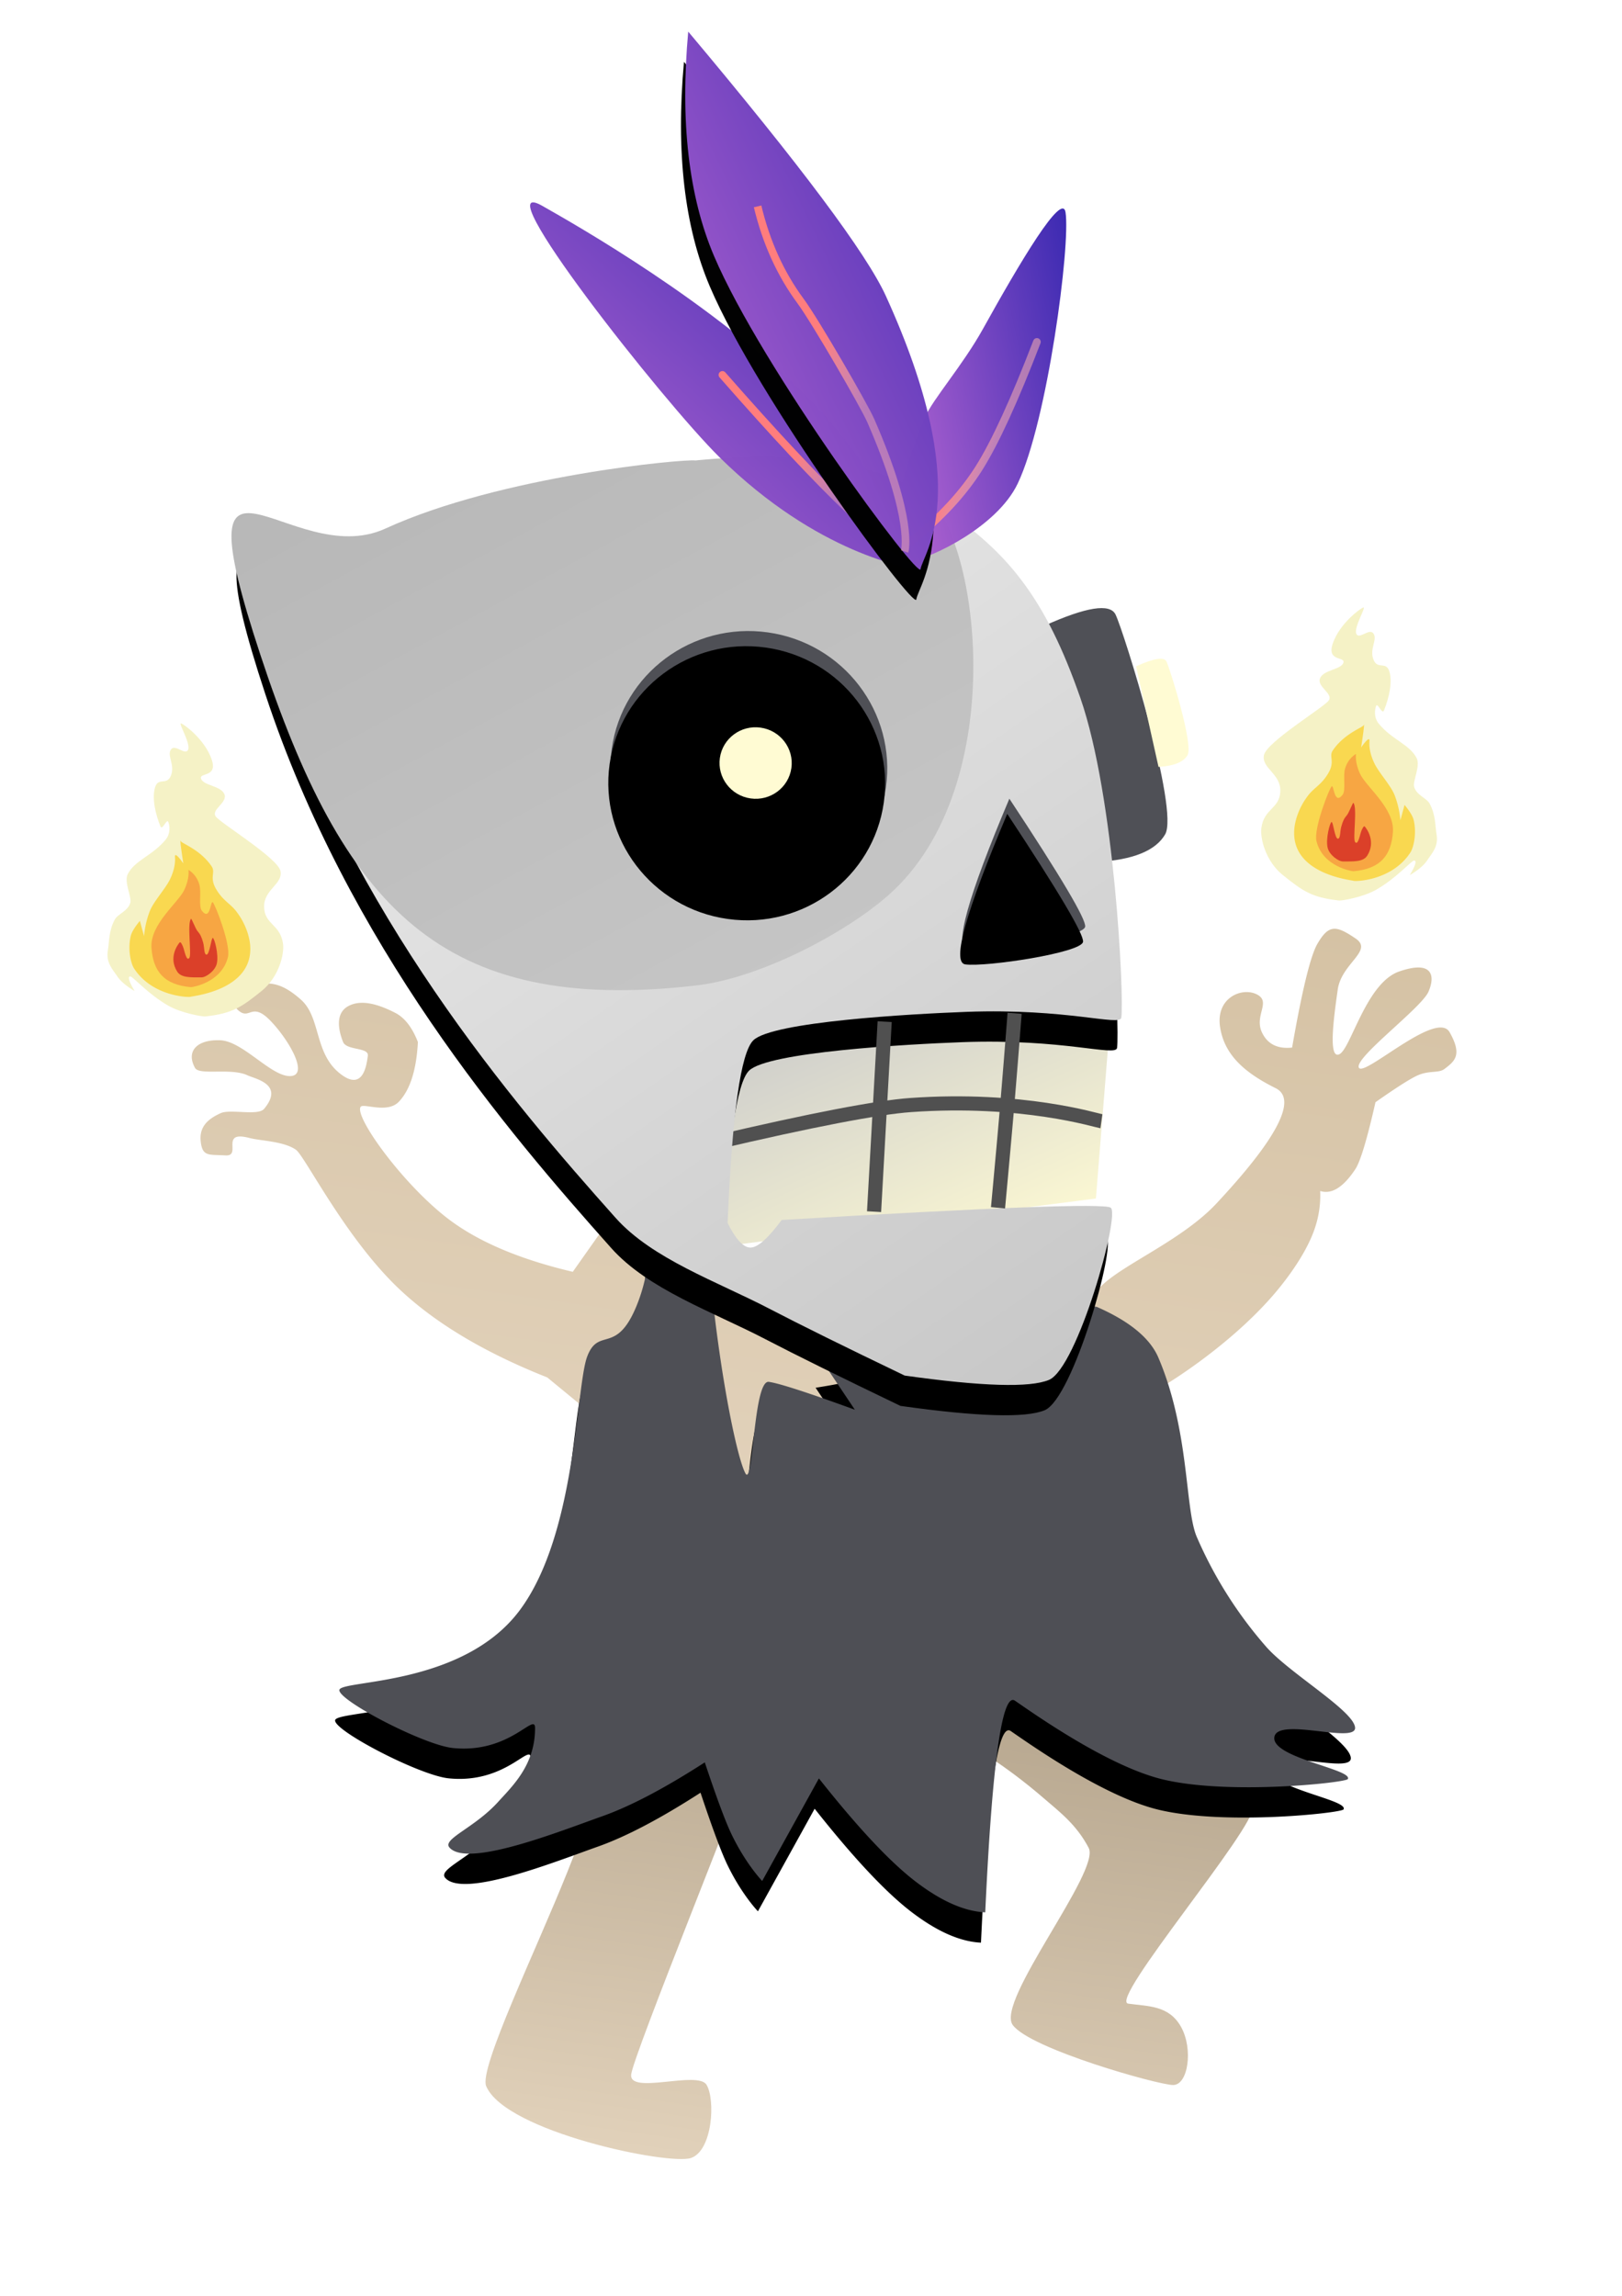 <svg xmlns="http://www.w3.org/2000/svg" xmlns:xlink="http://www.w3.org/1999/xlink" width="106" height="150"><defs><linearGradient id="a" x1="50%" x2="50%" y1="0%" y2="100%"><stop offset="0%" stop-color="#AF9F87"/><stop offset="100%" stop-color="#E2D2BB"/></linearGradient><linearGradient id="b" x1="50%" x2="50%" y1="0%" y2="100%"><stop offset="0%" stop-color="#D5C2A4"/><stop offset="100%" stop-color="#E2D2BB"/></linearGradient><path id="d" d="M17.099 81.76c-2.694 4.466-3.081 9.536-4.108 11.239a27.383 27.383 0 0 1-5.478 6.47c-1.72 1.495-6.248 3.346-6.504 4.428-.256 1.083 5.135 0 5.135 1.363 0 1.362-5.391 1.362-5.135 2.043.093.249 7.543 2.135 11.982 1.703 3.667-.357 8.9-3.065 10.27-3.746.913-.455.913 4.2 0 13.963 1.36.128 2.957-.326 4.793-1.362 1.835-1.037 4.232-2.967 7.189-5.79l2.738 7.152s1.191-.925 2.397-2.725c.504-.753 1.303-2.229 2.396-4.427 2.373 2.05 4.427 3.525 6.162 4.427 2.603 1.354 8.231 4.574 9.586 3.406.564-.486-1.439-1.487-2.739-3.406-.78-1.15-2.054-2.724-1.712-5.108.151-1.053 1.382 1.901 5.135 2.043 1.915.073 7.874-2.043 7.874-2.724s-7.967-1.337-10.955-6.812c-2.987-5.474-1.582-14.986-2.054-17.028-.47-2.043-1.874-.308-2.738-3.747-.864-3.438.237-6.377 0-7.152-.237-.775-.857-1.338-2.397-.68-1.54.656-1.748.973-2.396 2.724-.648 1.75 1.421-1.91 0 3.746-1.421 5.655-3.112 10.352-3.766 11.239-.653.887.342-6.13-.685-6.13-.684 0-2.624.34-5.82 1.021l2.74-3.065c-2.064-.622-3.434-1.19-4.109-1.703-1.012-.77-2.396-1.362-1.711-2.724.456-.908-3.424-1.363-11.64-1.363-2.252.631-3.735 1.54-4.45 2.725z"/><filter id="c" width="103%" height="108.9%" x="-1.5%" y="-2.2%" filterUnits="objectBoundingBox"><feOffset dy="2" in="SourceAlpha" result="shadowOffsetOuter1"/><feColorMatrix in="shadowOffsetOuter1" values="0 0 0 0 0.23 0 0 0 0 0.23 0 0 0 0 0.23 0 0 0 0.747 0"/></filter><linearGradient id="e" x1="86.613%" x2="20.219%" y1="25.334%" y2="100%"><stop offset="0%" stop-color="#CBCBCB"/><stop offset="97.665%" stop-color="#FFFBD3"/></linearGradient><linearGradient id="h" x1="7.273%" y1="100%" y2="13.513%"><stop offset="0%" stop-color="#C8C8C8"/><stop offset="100%" stop-color="#F1F1F1"/></linearGradient><path id="g" d="M53.893 35.519c5.798 3.705 14.585-6.196 6.945 9.294-7.64 15.49-19.65 26.112-27.432 32.7-2.753 2.33-7.154 3.197-10.765 4.475-2.13.755-5.256 1.787-9.376 3.098-5.093 0-8.218-.344-9.376-1.032C2.153 83.02.764 72.694 1.46 72.35c.463-.23 7.523 1.033 21.182 3.787.698 1.286 1.277 1.974 1.736 2.065.46.091 1.038-.368 1.736-1.377.695-7.114.695-11.13 0-12.048-1.041-1.377-9.923-3.14-13.542-3.786-6.483-1.156-10.07-.444-10.07-1.033 0-1.377 2.429-14.225 5.555-20.309 3.127-6.084 6.1-9.052 11.46-11.36 3.572-1.537 8.55-1.537 14.931 0 .76 0 12.435 2.748 19.446 7.23z"/><filter id="f" width="122.4%" height="124.2%" x="-11.2%" y="-8.6%" filterUnits="objectBoundingBox"><feOffset dy="2" in="SourceAlpha" result="shadowOffsetOuter1"/><feGaussianBlur in="shadowOffsetOuter1" result="shadowBlurOuter1" stdDeviation="2"/><feColorMatrix in="shadowBlurOuter1" values="0 0 0 0 0 0 0 0 0 0 0 0 0 0 0 0 0 0 0.5 0"/></filter><linearGradient id="i" x1="7.273%" y1="100%" y2="13.513%"><stop offset="0%" stop-color="#C8C8C8"/><stop offset="97.419%" stop-color="#B6B6B6"/></linearGradient><ellipse id="j" cx="28.875" cy="47.2" rx="9.047" ry="8.953"/><filter id="k" width="116.6%" height="116.8%" x="-8.3%" y="-8.4%" filterUnits="objectBoundingBox"><feGaussianBlur in="SourceAlpha" result="shadowBlurInner1" stdDeviation="1"/><feOffset dy="1" in="shadowBlurInner1" result="shadowOffsetInner1"/><feComposite in="shadowOffsetInner1" in2="SourceAlpha" k2="-1" k3="1" operator="arithmetic" result="shadowInnerInner1"/><feColorMatrix in="shadowInnerInner1" values="0 0 0 0 0 0 0 0 0 0 0 0 0 0 0 0 0 0 0.5 0"/></filter><ellipse id="m" cx="2.482" cy="2.81" rx="2.36" ry="2.336"/><filter id="l" width="269.5%" height="271.3%" x="-84.7%" y="-42.8%" filterUnits="objectBoundingBox"><feOffset dy="2" in="SourceAlpha" result="shadowOffsetOuter1"/><feGaussianBlur in="shadowOffsetOuter1" result="shadowBlurOuter1" stdDeviation="1"/><feColorMatrix in="shadowBlurOuter1" values="0 0 0 0 0 0 0 0 0 0 0 0 0 0 0 0 0 0 0.5 0"/></filter><path id="n" d="M11.737 46.81c-4.046 4.579-6.069 7.11-6.069 7.591 0 .723 6.069 2.53 7.418 2.53.899 0 .45-3.373-1.349-10.12z"/><filter id="o" width="138.1%" height="129.6%" x="-19.1%" y="-14.8%" filterUnits="objectBoundingBox"><feGaussianBlur in="SourceAlpha" result="shadowBlurInner1" stdDeviation="1"/><feOffset dy="1" in="shadowBlurInner1" result="shadowOffsetInner1"/><feComposite in="shadowOffsetInner1" in2="SourceAlpha" k2="-1" k3="1" operator="arithmetic" result="shadowInnerInner1"/><feColorMatrix in="shadowInnerInner1" values="0 0 0 0 0 0 0 0 0 0 0 0 0 0 0 0 0 0 0.5 0"/></filter><linearGradient id="p" x1="0%" x2="102%" y1="0%" y2="101%"><stop offset="0%" stop-color="#3023AE"/><stop offset="100%" stop-color="#C86DD7"/></linearGradient><linearGradient id="q" x1="80.868%" x2="51.177%" y1="85.668%" y2="99.454%"><stop offset="0%" stop-color="#FF7D7D"/><stop offset="100%" stop-color="#F7B0B0" stop-opacity=".425"/></linearGradient><linearGradient id="r" x1="80.868%" x2="51.746%" y1="85.668%" y2="99.189%"><stop offset="0%" stop-color="#FF7D7D"/><stop offset="100%" stop-color="#F7B0B0" stop-opacity=".552"/></linearGradient><path id="t" d="M7.571 32.764c0-1.03-2.863-5.436 4.728-17.354C13.933 12.845 18.998 7.742 27.495.1c-.29 5.899-1.529 10.662-3.714 14.29C19.666 21.22 7.57 33.522 7.57 32.765z"/><filter id="s" width="168.4%" height="142.8%" x="-34.2%" y="-15.3%" filterUnits="objectBoundingBox"><feOffset dy="2" in="SourceAlpha" result="shadowOffsetOuter1"/><feGaussianBlur in="shadowOffsetOuter1" result="shadowBlurOuter1" stdDeviation="2"/><feColorMatrix in="shadowBlurOuter1" values="0 0 0 0 0 0 0 0 0 0 0 0 0 0 0 0 0 0 0.23 0"/></filter><linearGradient id="u" x1="80.868%" x2="51.307%" y1="85.668%" y2="99.393%"><stop offset="0%" stop-color="#FF7D7D"/><stop offset="100%" stop-color="#F7B0B0" stop-opacity=".476"/></linearGradient></defs><g fill="none" fill-rule="evenodd"><path d="M34.06 13.383c0 .696 4.64 19.14 4.64 20.533 0 1.392-4.266-.866-4.972 0-.707.865-.995 4.176.331 4.872 1.326.696 12.264 0 13.92-2.784.636-1.068-1.975-9.173-3.314-14.617-.659-2.68-1.432-6.275-2.32-10.788l-7.623-3.48c-.442 3.712-.663 5.8-.663 6.264zM19.758 9.564s-2.193.774-5.297 2.776c-1.116.72-2.317 1.387-3.31 2.775-.994 1.388 4.634 10.755 3.31 12.143-1.324 1.388-9.95 2.56-10.925 2.428-.975-.131-.986-2.5 0-3.816.986-1.315 2.318-1.04 3.642-1.04 1.324 0-6.621-12.49-6.29-13.878.22-.925 3.42-2.891 9.6-5.898L18.434.891l1.324 8.673z" fill="url(#a)" fill-rule="nonzero" transform="scale(-1 1) rotate(-8 725.232 656.393)"/><path d="M18.198 32.772c-1.44-.824-5.897-4.617-8.318-8.675-.832-1.392-1.508-2.896-1.734-4.164a6.61 6.61 0 0 1 0-2.429c-.774.133-1.467-.446-2.08-1.735-.256-.54-.487-2.044-.693-4.51-1.16-1.086-1.968-1.78-2.426-2.083-.733-.485-1.386-.347-1.733-.694-.612-.613-1.04-1.074 0-2.429C2.254 4.7 6.344 9.76 6.76 9.176c.416-.583-3.508-4.433-3.813-5.552-.305-1.119.042-2.082 2.08-1.04 2.038 1.04 2.422 5.433 3.12 5.898.697.466.693-2.418.693-4.164 0-1.745-1.976-2.839-.694-3.47 1.387-.682 1.869-.682 2.427.694.337.83.568 3.144.693 6.94.924.232 1.618 0 2.08-.694.693-1.04-.347-2.082.693-2.429s2.616.602 2.08 2.43c-.537 1.826-2.08 2.775-4.16 3.47-2.08.693.95 5.372 2.773 7.98 1.824 2.609 5.254 4.646 6.586 6.246.888 1.067 1.581 2.455 2.08 4.164-1.849 3.008-3.582 4.049-5.2 3.123zm17.162-1.558c.923-.224 6.922-2.355 17.996-6.392l2.422 4.71c3.611-.331 6.495-1.116 8.651-2.355 3.235-1.858 6.922-5.72 6.576-6.392-.141-.273-1.786.215-2.423-.673-.62-.865-.851-2.21-.692-4.037.501-.895 1.078-1.456 1.73-1.682.978-.34 2.27-.64 3.115 0 .845.64.306 1.82 0 2.355-.306.536-1.73.094-1.73.673 0 .58-.049 2.457 1.73 1.346 1.778-1.112 1.668-3.416 3.114-4.374 1.446-.958 2.321-.933 3.46-.336 1.14.596 1.049 1.345.347 1.682-.702.336-.702-.757-2.076.336-1.375 1.093-2.965 3.164-1.73 3.364 1.233.2 3.37-1.825 4.844-1.682 1.474.144 2.153.992 1.384 2.019-.345.461-2.324-.349-3.46 0-.55.169-2.482.24-1.384 2.018.324.527 2.186.305 2.768.673.73.462 1.29 1.04 1.038 2.019-.251.978-.634.761-1.73.673-1.096-.09.634-1.577-1.384-1.346-.782.09-2.23-.103-3.115.336-.639.318-3.983 5.25-7.96 8.075-2.65 1.883-6.11 3.34-10.38 4.373l-12.113 7.401c-6.921-8.298-9.92-12.56-8.997-12.784z" fill="url(#b)" fill-rule="nonzero" transform="scale(-1 1) rotate(-8 392.167 722.795)"/><g fill-rule="nonzero" transform="scale(-1 1) rotate(-8 20.35 748.795)"><use fill="#000" filter="url(#c)" xlink:href="#d"/><use fill="#4E4F55" xlink:href="#d"/></g><path fill="url(#e)" fill-rule="nonzero" d="M3.195 60.245L2.5 71.891l24.308 6.655c2.546-10.87 3.588-16.304 3.125-16.304-.463 0-8.681-1.22-24.655-3.66l-2.083 1.663z" transform="scale(-1 1) rotate(-8 11.31 605.08)"/><path fill="#4F5056" fill-rule="nonzero" d="M72.903 40.152c.544 1.12 4.169 12.752 3.242 14.36-.619 1.071-2.106 1.674-4.462 1.806l-1.981-8.883-1.461-6.548c2.745-1.236 4.3-1.481 4.662-.735z"/><path fill="#FFFBD3" fill-rule="nonzero" d="M76.23 43.22c.232.477 1.775 5.43 1.38 6.115-.263.456-.896.713-1.9.769l-.843-3.782-.622-2.788c1.169-.527 1.83-.631 1.985-.313z"/><path stroke="#505050" stroke-width=".924" d="M71.978 73.259c-.317-.045-5.154-1.58-12.475-1.059-2.18.156-6.463.98-12.847 2.475"/><g fill-rule="nonzero" transform="scale(-1 1) rotate(-8 11.31 605.08)"><use fill="#000" filter="url(#f)" xlink:href="#g"/><use fill="url(#h)" xlink:href="#g"/></g><path fill="url(#i)" fill-rule="nonzero" d="M54.576 35.01c5.798 3.705 14.585-6.197 6.945 9.293-7.64 15.49-14.888 21.684-31.214 17.44-4.12-1.07-9.238-4.8-11.627-7.598-7.077-8.288-2.488-24.64 1.518-26.364 3.573-1.538 8.55-1.538 14.932 0 .76 0 12.435 2.747 19.446 7.228z" transform="scale(-1 1) rotate(-8 11.31 605.08)"/><path stroke="#505050" stroke-width=".924" d="M66.307 66.205a939.48 939.48 0 0 1-.512 6.358c-.127 1.48-.318 3.597-.573 6.35M57.815 66.75l-.694 12.415"/><g fill-rule="nonzero" transform="scale(-1 1) rotate(-8 11.31 605.08)"><use fill="#4F5056" xlink:href="#j"/><use fill="#000" filter="url(#k)" xlink:href="#j"/></g><g fill-rule="nonzero" transform="scale(-1 1) rotate(-8 312.925 397.17)"><use fill="#000" filter="url(#l)" xlink:href="#m"/><use fill="#FFFBD3" xlink:href="#m"/></g><g fill-rule="nonzero" transform="scale(-1 1) rotate(-8 11.31 605.08)"><use fill="#4F5056" xlink:href="#n"/><use fill="#000" filter="url(#o)" xlink:href="#n"/></g><g fill-rule="nonzero"><path fill="url(#p)" d="M7.867 32.797c.436 0 6.458-.037 13.742-5.45 4.177-3.102 17.972-16.322 13.743-14.645-2.378.943-11.9 4.694-18.896 9.974-5.442 4.107-9.04 10.121-8.59 10.121z" opacity=".99" transform="scale(-1 1) rotate(-8 5.31 519.276)"/><path stroke="url(#q)" stroke-linecap="round" stroke-width=".5" d="M8 32.12c1.612 0 6.332-3.373 14.16-10.12" transform="scale(-1 1) rotate(-8 5.31 519.276)"/><path fill="url(#p)" d="M8.032 32.223c-.94-.259-5.004-2.817-5.97-5.879C.708 22.054.805 10.438 1.433 8.363c.408-1.347 2.494 3.634 4.288 8.299.971 2.523 2.61 5.015 2.94 6.224.938 3.445 1.885 10.029-.63 9.337z" opacity=".99" transform="scale(-1 1) rotate(-8 5.31 519.276)"/><path stroke="url(#r)" stroke-linecap="round" stroke-width=".5" d="M8.402 31.018C6.734 29.242 5.5 27.463 4.7 25.68c-.8-1.783-1.665-4.674-2.592-8.675" transform="scale(-1 1) rotate(-8 5.31 519.276)"/><g opacity=".99" transform="scale(-1 1) rotate(-8 5.31 519.276)"><use fill="#000" filter="url(#s)" xlink:href="#t"/><use fill="url(#p)" xlink:href="#t"/></g><path stroke="url(#u)" stroke-width=".5" d="M8.763 31.77s-.346-2.105 3.389-8.173c.548-.891 4.474-5.912 5.624-7.085 1.544-1.574 2.757-3.486 3.64-5.735" transform="scale(-1 1) rotate(-8 5.31 519.276)"/></g><g fill-rule="nonzero"><path fill="#F5F2C6" d="M87.507 58.836c-1.805-.2-2.38-.63-3.667-1.658-1.159-.926-1.49-2.446-1.41-3.065.17-1.306 1.2-1.26 1.24-2.411.042-1.151-1.24-1.508-1.07-2.362.168-.854 3.9-3.115 4.23-3.567.33-.452-.79-.904-.564-1.457.225-.553 1.359-.558 1.523-1.005.163-.447-1.131-.04-.677-1.306.454-1.266 1.733-2.216 1.974-2.311.241-.096-.621 1.279-.451 1.708.17.429.86-.406 1.128 0 .268.406-.29 1.003 0 1.708.29.706.884-.015 1.072.905.187.92-.276 2.132-.395 2.411-.12.28-.412-.544-.508-.301-.096.243-.157.756.17 1.155.86 1.054 2.03 1.357 2.481 2.261.253.507-.265 1.49-.169 1.86.144.552.817.737 1.015 1.105.406.754.356 1.466.452 2.01.141.807-.319 1.248-.62 1.708-.202.306-.578.624-1.13.954.377-.636.471-.954.283-.954-.173 0-1.143 1.146-2.482 1.909-.848.483-2.228.725-2.425.703z"/><path fill="#F9D850" d="M88.46 57.55c-.05-.047-4.147-.401-3.874-3.406.039-.431.237-1.325.927-2.204.388-.493.878-.693 1.31-1.452.433-.759.006-1.055.273-1.452.742-1.104 1.966-1.506 2.02-1.653.109-.3-.164 1.452-.164 1.452s.545-.801.545-.45c0 .092-.085.65.328 1.502.294.606 1.055 1.42 1.31 2.053a5.92 5.92 0 0 1 .382 1.653l.273-1.002c.343.416.543.75.6 1.002.207.912-.026 1.806-.218 2.103-1.217 1.878-3.657 1.903-3.711 1.853z"/><path fill="#F7A643" d="M88.45 56.923c-.066.005-2-.28-2.416-1.966-.2-.815.833-3.426.989-3.577.155-.152.155 1.26.713.554.232-.294.021-1.217.165-1.713.203-.7.714-.958.714-.958s-.093.536.274 1.31c.402.847 2.248 2.24 2.141 3.78-.106 1.539-.823 2.418-2.58 2.57z"/><path fill="#DB4029" d="M88.45 52.457c-.04-.048-.287.638-.423.797-.192.227-.264.372-.369.744-.097.34-.048.757-.211.798-.211.053-.317-1.09-.422-1.09-.106 0-.398 1.079-.264 1.674.108.478.706.904 1.002.904.686 0 1.322.034 1.583-.372.58-.904.002-1.731-.158-1.914-.063-.07-.2.192-.264.421-.105.377-.21.802-.37.59-.157-.213.16-2.233-.105-2.552z"/><path fill="#F5F2C6" d="M13.424 66.41c1.805-.2 2.38-.629 3.666-1.658 1.159-.926 1.49-2.445 1.41-3.064-.169-1.307-1.2-1.26-1.24-2.412-.041-1.151 1.24-1.507 1.071-2.361-.17-.855-3.901-3.116-4.23-3.568-.33-.451.79-.904.564-1.457-.226-.552-1.36-.557-1.523-1.005-.164-.447 1.13-.04.677-1.306-.454-1.266-1.734-2.216-1.975-2.311-.24-.096.622 1.28.452 1.708-.17.43-.86-.406-1.129 0-.268.406.29 1.003 0 1.708-.289.706-.884-.015-1.071.905-.188.92.275 2.132.395 2.411.119.28.41-.544.507-.301.096.243.157.756-.169 1.156-.862 1.053-2.03 1.356-2.482 2.26-.253.507.265 1.49.17 1.86-.145.553-.818.737-1.016 1.105-.406.754-.356 1.466-.451 2.01-.142.808.318 1.248.62 1.708.201.306.578.625 1.128.954-.376-.636-.47-.954-.282-.954.173 0 1.143 1.146 2.482 1.909.848.483 2.228.725 2.426.703z"/><path fill="#F9D850" d="M12.47 65.123c.05-.045 4.147-.4 3.875-3.405-.04-.431-.238-1.325-.928-2.203-.388-.494-.878-.694-1.31-1.453-.432-.758-.006-1.055-.273-1.452-.742-1.104-1.966-1.505-2.02-1.653-.108-.3.165 1.453.165 1.453s-.546-.802-.546-.451c0 .092.085.65-.328 1.502-.294.607-1.055 1.42-1.31 2.054a5.906 5.906 0 0 0-.381 1.652l-.273-1.001c-.343.416-.543.75-.6 1.001-.208.912.025 1.806.218 2.104 1.216 1.877 3.656 1.902 3.71 1.852z"/><path fill="#F7A643" d="M12.48 64.497c.066.006 2-.279 2.416-1.965.2-.815-.833-3.427-.988-3.578-.156-.151-.156 1.261-.714.554-.232-.293-.021-1.217-.165-1.713-.203-.7-.714-.957-.714-.957s.094.535-.274 1.31c-.402.846-2.248 2.24-2.141 3.779.106 1.54.823 2.419 2.58 2.57z"/><path fill="#DB4029" d="M12.48 60.031c.04-.048.287.638.423.798.192.226.264.372.37.744.096.34.048.756.21.797.211.053.317-1.09.422-1.09.106 0 .398 1.08.264 1.674-.107.479-.706.904-1.002.904-.686 0-1.322.034-1.583-.372-.58-.904-.001-1.731.158-1.913.063-.072.2.191.264.42.106.377.211.802.37.59.158-.213-.159-2.233.105-2.552z"/></g></g></svg>